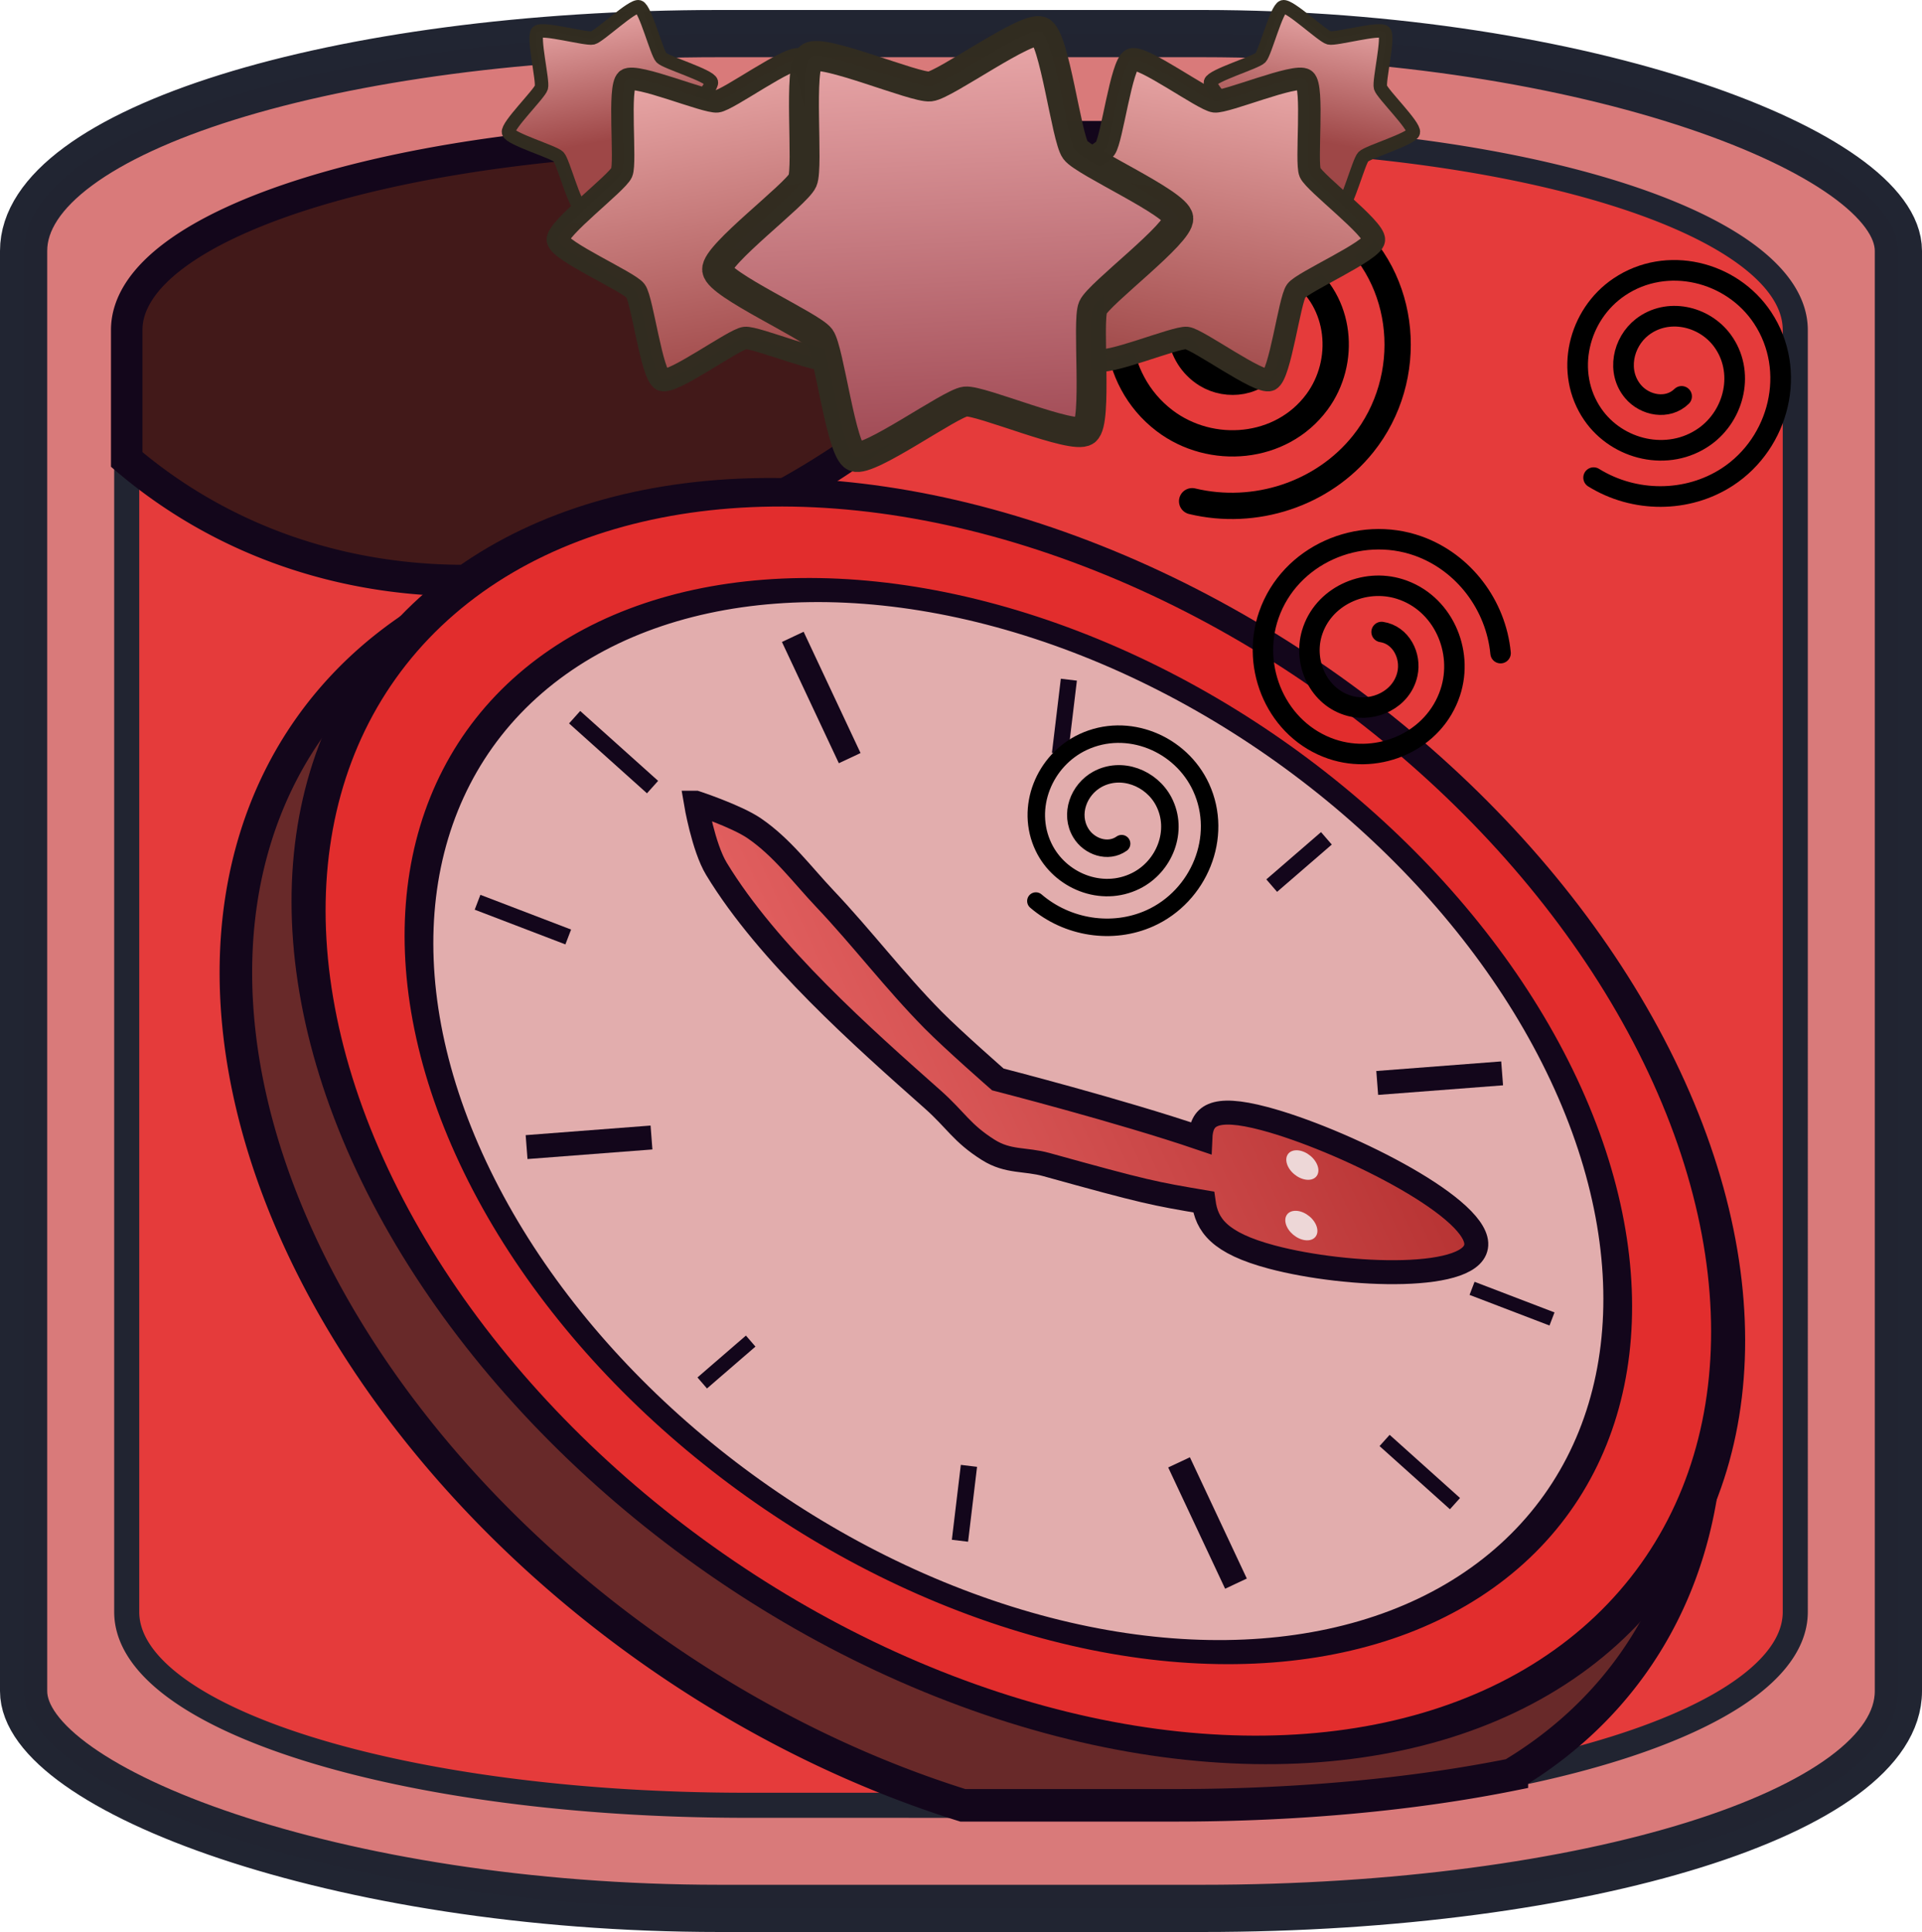 <?xml version="1.0" encoding="UTF-8" standalone="no"?>
<!-- Created with Inkscape (http://www.inkscape.org/) -->

<svg
   width="200"
   height="201.04"
   viewBox="0 0 52.917 53.192"
   version="1.1"
   id="svg1"
   inkscape:version="1.4.2 (f4327f4, 2025-05-13)"
   sodipodi:docname="TimeStop3.svg"
   xmlns:inkscape="http://www.inkscape.org/namespaces/inkscape"
   xmlns:sodipodi="http://sodipodi.sourceforge.net/DTD/sodipodi-0.dtd"
   xmlns:xlink="http://www.w3.org/1999/xlink"
   xmlns="http://www.w3.org/2000/svg"
   xmlns:svg="http://www.w3.org/2000/svg">
  <sodipodi:namedview
     id="namedview1"
     pagecolor="#ffffff"
     bordercolor="#000000"
     borderopacity="0.25"
     inkscape:showpageshadow="2"
     inkscape:pageopacity="0.0"
     inkscape:pagecheckerboard="0"
     inkscape:deskcolor="#d1d1d1"
     inkscape:document-units="mm"
     inkscape:zoom="4"
     inkscape:cx="57.5"
     inkscape:cy="59.875"
     inkscape:window-width="3840"
     inkscape:window-height="2054"
     inkscape:window-x="-11"
     inkscape:window-y="-11"
     inkscape:window-maximized="1"
     inkscape:current-layer="layer3" />
  <defs
     id="defs1">
    <linearGradient
       id="linearGradient4"
       inkscape:collect="always">
      <stop
         style="stop-color:#e26060;stop-opacity:1;"
         offset="0"
         id="stop4" />
      <stop
         style="stop-color:#b63232;stop-opacity:1;"
         offset="1"
         id="stop5" />
    </linearGradient>
    <inkscape:path-effect
       effect="spiro"
       id="path-effect9"
       is_visible="true"
       lpeversion="1" />
    <inkscape:path-effect
       effect="spiro"
       id="path-effect8"
       is_visible="true"
       lpeversion="1" />
    <inkscape:path-effect
       effect="mirror_symmetry"
       start_point="17.255,9.245"
       end_point="17.255,29.301"
       center_point="17.255,19.273"
       id="path-effect5"
       is_visible="true"
       lpeversion="1.2"
       lpesatellites=""
       mode="free"
       discard_orig_path="false"
       fuse_paths="true"
       oposite_fuse="false"
       split_items="false"
       split_open="false"
       link_styles="false" />
    <inkscape:path-effect
       effect="mirror_symmetry"
       start_point="27.03,8.41"
       end_point="27.03,28.183"
       center_point="27.03,18.297"
       id="path-effect3"
       is_visible="true"
       lpeversion="1.2"
       lpesatellites=""
       mode="free"
       discard_orig_path="false"
       fuse_paths="false"
       oposite_fuse="false"
       split_items="false"
       split_open="false"
       link_styles="false" />
    <inkscape:path-effect
       effect="spiro"
       id="path-effect8-8"
       is_visible="true"
       lpeversion="1" />
    <inkscape:path-effect
       effect="spiro"
       id="path-effect8-0"
       is_visible="true"
       lpeversion="1" />
    <inkscape:path-effect
       effect="spiro"
       id="path-effect8-0-9"
       is_visible="true"
       lpeversion="1" />
    <inkscape:path-effect
       effect="spiro"
       id="path-effect8-8-6"
       is_visible="true"
       lpeversion="1" />
    <inkscape:path-effect
       effect="spiro"
       id="path-effect8-3"
       is_visible="true"
       lpeversion="1" />
    <linearGradient
       inkscape:collect="always"
       xlink:href="#linearGradient4"
       id="linearGradient5"
       x1="12.979"
       y1="16.647"
       x2="23.443"
       y2="16.647"
       gradientUnits="userSpaceOnUse"
       gradientTransform="matrix(1.552,-0.119,0.707,1.507,-9.941,5.526)" />
    <linearGradient
       inkscape:collect="always"
       xlink:href="#linearGradient39"
       id="linearGradient36"
       gradientUnits="userSpaceOnUse"
       x1="9.158"
       y1="0.654"
       x2="9.524"
       y2="7.639" />
    <linearGradient
       id="linearGradient39"
       inkscape:collect="always">
      <stop
         style="stop-color:#f2b4b4;stop-opacity:1;"
         offset="0"
         id="stop38" />
      <stop
         style="stop-color:#9e4747;stop-opacity:1;"
         offset="0.696"
         id="stop39" />
    </linearGradient>
    <linearGradient
       inkscape:collect="always"
       xlink:href="#linearGradient27"
       id="linearGradient26"
       x1="9.158"
       y1="0.654"
       x2="9.524"
       y2="7.639"
       gradientUnits="userSpaceOnUse" />
    <linearGradient
       id="linearGradient27"
       inkscape:collect="always">
      <stop
         style="stop-color:#f2b3b3;stop-opacity:1;"
         offset="0"
         id="stop26" />
      <stop
         style="stop-color:#9e4747;stop-opacity:1;"
         offset="1"
         id="stop27" />
    </linearGradient>
    <linearGradient
       inkscape:collect="always"
       xlink:href="#linearGradient29"
       id="linearGradient25"
       x1="9.158"
       y1="0.654"
       x2="9.524"
       y2="7.639"
       gradientUnits="userSpaceOnUse" />
    <linearGradient
       id="linearGradient29"
       inkscape:collect="always">
      <stop
         style="stop-color:#f2b3b3;stop-opacity:1;"
         offset="0"
         id="stop28" />
      <stop
         style="stop-color:#9e4752;stop-opacity:1;"
         offset="1"
         id="stop29" />
    </linearGradient>
    <linearGradient
       inkscape:collect="always"
       xlink:href="#linearGradient39"
       id="linearGradient15"
       gradientUnits="userSpaceOnUse"
       x1="9.158"
       y1="0.654"
       x2="9.524"
       y2="7.639" />
    <linearGradient
       inkscape:collect="always"
       xlink:href="#linearGradient27"
       id="linearGradient16"
       gradientUnits="userSpaceOnUse"
       x1="9.158"
       y1="0.654"
       x2="9.524"
       y2="7.639" />
  </defs>
  <g
     inkscape:label="Ebene 1"
     inkscape:groupmode="layer"
     id="layer1"
     style="display:inline"
     transform="translate(-0.2,-0.023)">
    <rect
       style="fill:#d97a7a;fill-opacity:1;stroke:#212532;stroke-width:1.3;stroke-linejoin:round;stroke-miterlimit:8.2;stroke-dasharray:none;stroke-opacity:0.996"
       id="rect1"
       width="51.617"
       height="51.617"
       x="0.85"
       y="0.948"
       ry="5.982"
       rx="19.158" />
    <path
       d="M 26.708,49.727 A 22.315,15.311 35.249 0 1 8.517,34.344 22.315,15.311 35.249 0 1 14.201,15.961 16.74,20.41 32.188 0 1 3.689,12.673 v 31.73 c 0,2.949 7.604,5.323 17.05,5.323 z"
       style="fill:#e53b3b;fill-opacity:1;stroke:#212532;stroke-width:0.69;stroke-linejoin:round;stroke-miterlimit:8.2;stroke-opacity:0.996"
       id="path10" />
    <path
       d="m 31.296,3.787 a 16.74,20.41 32.188 0 1 -2.761,4.179 16.74,20.41 32.188 0 1 -9.882,7.063 22.315,15.311 35.249 0 1 26.724,16.488 22.315,15.311 35.249 0 1 -3.552,17.364 c 4.702,-0.946 7.803,-2.594 7.803,-4.478 V 9.11 c 0,-2.949 -7.604,-5.323 -17.05,-5.323 z"
       style="fill:#e53b3b;fill-opacity:1;stroke:#212532;stroke-width:0.69;stroke-linejoin:round;stroke-miterlimit:8.2;stroke-opacity:0.996"
       id="path8" />
    <path
       sodipodi:type="spiral"
       style="fill:none;fill-rule:evenodd;stroke:#000000;stroke-width:0.365;stroke-linecap:round;stroke-dasharray:none"
       id="path12"
       sodipodi:cx="29.419693"
       sodipodi:cy="8.0915852"
       sodipodi:expansion="1"
       sodipodi:revolution="2.7902846"
       sodipodi:radius="2.2837081"
       sodipodi:argument="-15.350353"
       sodipodi:t0="0.21885763"
       d="m 29.667,8.526 c -0.247,0.241 -0.65,0.163 -0.859,-0.086 -0.293,-0.347 -0.182,-0.871 0.162,-1.139 0.446,-0.346 1.094,-0.201 1.418,0.239 0.4,0.544 0.221,1.317 -0.315,1.697 C 29.431,9.691 28.532,9.478 28.096,8.845 27.588,8.107 27.835,7.082 28.565,6.591 c 0.836,-0.563 1.987,-0.281 2.534,0.545 0.618,0.933 0.301,2.21 -0.621,2.813 -0.711,0.464 -1.649,0.459 -2.367,0.014"
       transform="matrix(1.557,0,0,1.557,0.307,-2.339)" />
    <path
       sodipodi:type="spiral"
       style="fill:none;fill-rule:evenodd;stroke:#000000;stroke-width:0.465;stroke-linecap:round;stroke-dasharray:none"
       id="path13"
       sodipodi:cx="20.907158"
       sodipodi:cy="5.1917105"
       sodipodi:expansion="1"
       sodipodi:revolution="2.7902846"
       sodipodi:radius="3.0777364"
       sodipodi:argument="-15.668167"
       sodipodi:t0="0.21885763"
       d="M 21.407,5.644 C 21.192,6.056 20.643,6.126 20.27,5.896 19.749,5.575 19.671,4.857 19.998,4.37 20.423,3.739 21.314,3.651 21.914,4.079 22.655,4.606 22.751,5.671 22.225,6.383 21.595,7.235 20.355,7.34 19.531,6.714 18.569,5.983 18.454,4.567 19.18,3.63 20.013,2.557 21.605,2.434 22.654,3.26 c 1.184,0.934 1.316,2.703 0.389,3.863 -0.714,0.894 -1.917,1.281 -3.025,1.015"
       transform="matrix(1.557,0,0,1.557,1.854,1.152)" />
  </g>
  <g
     inkscape:groupmode="layer"
     id="layer2"
     inkscape:label="Ebene 2"
     transform="translate(-0.2,-0.023)">
    <path
       d="M 31.296,3.787 H 20.739 c -9.446,0 -17.05,2.374 -17.05,5.323 v 3.563 a 16.74,20.41 32.188 0 0 24.846,-4.707 16.74,20.41 32.188 0 0 2.761,-4.179 z"
       style="fill:#421919;stroke:#13061b;stroke-width:0.867"
       id="path7" />
    <path
       d="m 14.201,15.961 a 16.74,20.41 32.188 0 0 4.452,-0.932 22.315,15.311 35.249 0 0 -0.103,0.008 22.315,15.311 35.249 0 0 -4.349,0.924 z"
       style="fill:#682929;stroke:#13061b;stroke-width:0.896"
       id="path11" />
    <path
       d="M 41.825,48.881 A 22.315,15.311 35.249 0 0 45.377,31.517 22.315,15.311 35.249 0 0 18.653,15.029 16.74,20.41 32.188 0 1 14.201,15.961 22.315,15.311 35.249 0 0 8.517,34.344 22.315,15.311 35.249 0 0 26.708,49.727 h 5.87 c 3.414,0 6.586,-0.31 9.247,-0.845 z"
       style="fill:#682929;stroke:#13061b;stroke-width:0.896"
       id="path9" />
    <ellipse
       style="fill:#e22d2d;fill-opacity:1;stroke:#13061b;stroke-width:0.865"
       id="path1-3"
       cx="13.297"
       cy="35.248"
       rx="17.835"
       ry="19.072"
       transform="matrix(0.997,-0.076,0.425,0.905,0,0)" />
    <ellipse
       style="fill:#e2adad;fill-opacity:1;stroke:#13061b;stroke-width:0.73"
       id="path1"
       cx="13.297"
       cy="35.248"
       rx="15.061"
       ry="16.106"
       transform="matrix(0.997,-0.076,0.425,0.905,0,0)" />
    <path
       style="fill:#e2adad;fill-opacity:1;stroke:#13061b;stroke-width:0.66"
       d="m 22.027,17.557 1.567,3.339"
       id="path2" />
    <path
       style="fill:#e2adad;fill-opacity:1;stroke:#13061b;stroke-width:0.66"
       d="m 32.662,40.285 1.567,3.339"
       id="path2-8" />
    <path
       style="fill:#e2adad;fill-opacity:1;stroke:#13061b;stroke-width:0.445"
       d="m 29.628,18.736 -0.245,2.041"
       id="path2-1" />
    <path
       style="fill:#e2adad;fill-opacity:1;stroke:#13061b;stroke-width:0.45"
       d="m 26.877,40.381 -0.247,2.062"
       id="path2-8-7" />
    <path
       style="fill:#e2adad;fill-opacity:1;stroke:#13061b;stroke-width:0.453"
       d="m 36.719,23.104 -1.506,1.302"
       id="path2-7" />
    <path
       style="fill:#e2adad;fill-opacity:1;stroke:#13061b;stroke-width:0.401"
       d="m 20.868,36.946 -1.334,1.153"
       id="path2-8-6" />
    <path
       style="fill:#e2adad;fill-opacity:1;stroke:#13061b;stroke-width:0.66"
       d="m 41.557,29.575 -3.439,0.264"
       id="path2-2" />
    <path
       style="fill:#e2adad;fill-opacity:1;stroke:#13061b;stroke-width:0.66"
       d="M 18.137,31.341 14.698,31.605"
       id="path2-8-2" />
    <path
       style="fill:#e2adad;fill-opacity:1;stroke:#13061b;stroke-width:0.46"
       d="m 16.021,19.769 2.145,1.924"
       id="path2-76" />
    <path
       style="fill:#e2adad;fill-opacity:1;stroke:#13061b;stroke-width:0.416"
       d="m 38.321,39.682 1.938,1.739"
       id="path2-8-1" />
    <path
       style="fill:#e2adad;fill-opacity:1;stroke:#13061b;stroke-width:0.438"
       d="m 13.348,24.864 2.497,0.956"
       id="path2-9" />
    <path
       style="fill:#e2adad;fill-opacity:1;stroke:#13061b;stroke-width:0.386"
       d="m 40.729,35.494 2.201,0.843"
       id="path2-8-5" />
    <path
       id="path3"
       style="fill:url(#linearGradient5);stroke:#13061b;stroke-width:0.66"
       d="m 19.358,22.124 c 0,0 0.206,1.225 0.567,1.82 1.417,2.337 4.058,4.667 5.957,6.351 0.641,0.569 0.792,0.923 1.528,1.387 0.547,0.345 1.018,0.243 1.599,0.404 2.755,0.765 2.961,0.798 4.33,1.031 0.086,0.626 0.416,1.126 1.876,1.515 2.085,0.555 5.684,0.673 5.63,-0.379 -0.055,-1.052 -3.742,-2.876 -5.827,-3.431 -1.453,-0.387 -1.744,-0.056 -1.769,0.536 -2.19,-0.747 -5.576,-1.616 -5.576,-1.616 0,0 -1.223,-1.069 -1.786,-1.639 -1.057,-1.071 -1.944,-2.246 -2.974,-3.334 -0.627,-0.662 -1.179,-1.417 -1.948,-1.942 -0.494,-0.337 -1.606,-0.703 -1.606,-0.703 z" />
    <ellipse
       style="fill:#edd7d7;fill-opacity:1;stroke:#13061b;stroke-width:0;stroke-dasharray:none"
       id="path4"
       cx="20.318"
       cy="37.175"
       rx="0.4"
       ry="0.448"
       transform="matrix(0.997,-0.076,0.425,0.905,0,0)" />
    <path
       sodipodi:type="spiral"
       style="display:inline;fill:none;fill-rule:evenodd;stroke:#000000;stroke-width:0.265;stroke-linecap:round;stroke-dasharray:none"
       id="path14"
       sodipodi:cx="24.143229"
       sodipodi:cy="10.417969"
       sodipodi:expansion="1"
       sodipodi:revolution="2.7902846"
       sodipodi:radius="1.6880152"
       sodipodi:argument="-17.571072"
       sodipodi:t0="0.21885763"
       d="m 24.288,10.078 c 0.252,0.038 0.387,0.31 0.334,0.544 -0.073,0.328 -0.431,0.497 -0.743,0.414 -0.403,-0.108 -0.608,-0.554 -0.494,-0.941 0.141,-0.478 0.676,-0.719 1.139,-0.573 0.554,0.174 0.831,0.798 0.653,1.338 -0.207,0.63 -0.921,0.942 -1.536,0.733 -0.705,-0.24 -1.054,-1.043 -0.813,-1.735 0.272,-0.781 1.166,-1.166 1.933,-0.893 0.591,0.211 1.007,0.765 1.067,1.387"
       transform="matrix(2.127,0,0,2.127,-13.422,-4.013)" />
    <path
       sodipodi:type="spiral"
       style="display:inline;fill:none;fill-rule:evenodd;stroke:#000000;stroke-width:0.265;stroke-linecap:round;stroke-dasharray:none"
       id="path14-2"
       sodipodi:cx="24.143229"
       sodipodi:cy="10.417969"
       sodipodi:expansion="1"
       sodipodi:revolution="2.7902846"
       sodipodi:radius="1.6880152"
       sodipodi:argument="-17.571072"
       sodipodi:t0="0.21885763"
       d="m 24.288,10.078 c 0.252,0.038 0.387,0.31 0.334,0.544 -0.073,0.328 -0.431,0.497 -0.743,0.414 -0.403,-0.108 -0.608,-0.554 -0.494,-0.941 0.141,-0.478 0.676,-0.719 1.139,-0.573 0.554,0.174 0.831,0.798 0.653,1.338 -0.207,0.63 -0.921,0.942 -1.536,0.733 -0.705,-0.24 -1.054,-1.043 -0.813,-1.735 0.272,-0.781 1.166,-1.166 1.933,-0.893 0.591,0.211 1.007,0.765 1.067,1.387"
       transform="matrix(-1.309,1.259,-1.259,-1.309,75.562,5.864)" />
    <ellipse
       style="fill:#edd7d7;fill-opacity:1;stroke:#13061b;stroke-width:0;stroke-dasharray:none"
       id="path4-3"
       cx="19.534"
       cy="38.95"
       rx="0.4"
       ry="0.448"
       transform="matrix(0.997,-0.076,0.425,0.905,0,0)" />
  </g>
  <g
     inkscape:groupmode="layer"
     id="layer3"
     inkscape:label="Ebene 3"
     transform="translate(-0.2,-0.023)">
    <path
       sodipodi:type="star"
       style="fill:url(#linearGradient15);fill-opacity:1;fill-rule:nonzero;stroke:#322d21;stroke-width:0.443;stroke-linejoin:round;stroke-miterlimit:8.2;stroke-opacity:0.996"
       id="path1-5-7-01"
       inkscape:flatsided="false"
       sodipodi:sides="6"
       sodipodi:cx="9.3473988"
       sodipodi:cy="4.4553022"
       sodipodi:r1="3.4362388"
       sodipodi:r2="2.3474281"
       sodipodi:arg1="0.9357696"
       sodipodi:arg2="1.4593684"
       inkscape:rounded="0.12173243"
       inkscape:randomized="0"
       d="M 11.386,7.222 C 11.206,7.354 9.83,6.763 9.608,6.788 9.387,6.813 8.175,7.693 7.971,7.604 7.767,7.515 7.59,6.027 7.458,5.848 7.325,5.669 5.957,5.059 5.932,4.837 5.908,4.616 7.107,3.719 7.197,3.515 7.286,3.311 7.13,1.821 7.309,1.689 7.488,1.557 8.865,2.147 9.086,2.122 9.308,2.098 10.52,1.218 10.724,1.307 c 0.204,0.089 0.381,1.577 0.513,1.756 0.132,0.179 1.5,0.789 1.525,1.01 0.025,0.221 -1.175,1.118 -1.264,1.322 -0.089,0.204 0.067,1.694 -0.112,1.826 z"
       inkscape:transform-center-x="-0.22750051"
       inkscape:transform-center-y="-0.58914028"
       transform="matrix(-0.83,-0.11,-0.11,0.83,44.568,0.305)" />
    <path
       sodipodi:type="star"
       style="fill:url(#linearGradient36);fill-opacity:1;fill-rule:nonzero;stroke:#322d21;stroke-width:0.443;stroke-linejoin:round;stroke-miterlimit:8.2;stroke-opacity:0.996"
       id="path1-5-7-01-0"
       inkscape:flatsided="false"
       sodipodi:sides="6"
       sodipodi:cx="9.3473988"
       sodipodi:cy="4.4553022"
       sodipodi:r1="3.4362388"
       sodipodi:r2="2.3474281"
       sodipodi:arg1="0.9357696"
       sodipodi:arg2="1.4593684"
       inkscape:rounded="0.12173243"
       inkscape:randomized="0"
       d="M 11.386,7.222 C 11.206,7.354 9.83,6.763 9.608,6.788 9.387,6.813 8.175,7.693 7.971,7.604 7.767,7.515 7.59,6.027 7.458,5.848 7.325,5.669 5.957,5.059 5.932,4.837 5.908,4.616 7.107,3.719 7.197,3.515 7.286,3.311 7.13,1.821 7.309,1.689 7.488,1.557 8.865,2.147 9.086,2.122 9.308,2.098 10.52,1.218 10.724,1.307 c 0.204,0.089 0.381,1.577 0.513,1.756 0.132,0.179 1.5,0.789 1.525,1.01 0.025,0.221 -1.175,1.118 -1.264,1.322 -0.089,0.204 0.067,1.694 -0.112,1.826 z"
       inkscape:transform-center-x="0.22750046"
       inkscape:transform-center-y="-0.58914028"
       transform="matrix(0.83,-0.11,0.11,0.83,8.745,0.305)" />
    <path
       sodipodi:type="star"
       style="fill:url(#linearGradient16);fill-rule:nonzero;stroke:#322d21;stroke-width:0.443;stroke-linejoin:round;stroke-miterlimit:8.2;stroke-opacity:0.996"
       id="path1-5-7"
       inkscape:flatsided="false"
       sodipodi:sides="6"
       sodipodi:cx="9.3473988"
       sodipodi:cy="4.4553022"
       sodipodi:r1="3.4362388"
       sodipodi:r2="2.3474281"
       sodipodi:arg1="0.9357696"
       sodipodi:arg2="1.4593684"
       inkscape:rounded="0.12173243"
       inkscape:randomized="0"
       d="M 11.386,7.222 C 11.206,7.354 9.83,6.763 9.608,6.788 9.387,6.813 8.175,7.693 7.971,7.604 7.767,7.515 7.59,6.027 7.458,5.848 7.325,5.669 5.957,5.059 5.932,4.837 5.908,4.616 7.107,3.719 7.197,3.515 7.286,3.311 7.13,1.821 7.309,1.689 7.488,1.557 8.865,2.147 9.086,2.122 9.308,2.098 10.52,1.218 10.724,1.307 c 0.204,0.089 0.381,1.577 0.513,1.756 0.132,0.179 1.5,0.789 1.525,1.01 0.025,0.221 -1.175,1.118 -1.264,1.322 -0.089,0.204 0.067,1.694 -0.112,1.826 z"
       inkscape:transform-center-x="-0.40228264"
       inkscape:transform-center-y="-0.88235232"
       transform="matrix(1.361,0.316,-0.316,1.361,21.944,-2.946)" />
    <path
       sodipodi:type="star"
       style="fill:url(#linearGradient26);fill-opacity:1;fill-rule:nonzero;stroke:#322d21;stroke-width:0.443;stroke-linejoin:round;stroke-miterlimit:8.2;stroke-opacity:0.996"
       id="path1-5-7-0"
       inkscape:flatsided="false"
       sodipodi:sides="6"
       sodipodi:cx="9.3473988"
       sodipodi:cy="4.4553022"
       sodipodi:r1="3.4362388"
       sodipodi:r2="2.3474281"
       sodipodi:arg1="0.9357696"
       sodipodi:arg2="1.4593684"
       inkscape:rounded="0.12173243"
       inkscape:randomized="0"
       d="M 11.386,7.222 C 11.206,7.354 9.83,6.763 9.608,6.788 9.387,6.813 8.175,7.693 7.971,7.604 7.767,7.515 7.59,6.027 7.458,5.848 7.325,5.669 5.957,5.059 5.932,4.837 5.908,4.616 7.107,3.719 7.197,3.515 7.286,3.311 7.13,1.821 7.309,1.689 7.488,1.557 8.865,2.147 9.086,2.122 9.308,2.098 10.52,1.218 10.724,1.307 c 0.204,0.089 0.381,1.577 0.513,1.756 0.132,0.179 1.5,0.789 1.525,1.01 0.025,0.221 -1.175,1.118 -1.264,1.322 -0.089,0.204 0.067,1.694 -0.112,1.826 z"
       inkscape:transform-center-x="0.40228216"
       inkscape:transform-center-y="-0.88235232"
       transform="matrix(-1.361,0.316,0.316,1.361,31.642,-2.946)" />
    <path
       sodipodi:type="star"
       style="fill:url(#linearGradient25);fill-rule:nonzero;stroke:#322d21;stroke-width:0.443;stroke-linejoin:round;stroke-miterlimit:8.2;stroke-opacity:0.996"
       id="path1-5-9"
       inkscape:flatsided="false"
       sodipodi:sides="6"
       sodipodi:cx="9.3473988"
       sodipodi:cy="4.4553022"
       sodipodi:r1="3.4362388"
       sodipodi:r2="2.3474281"
       sodipodi:arg1="0.9357696"
       sodipodi:arg2="1.4593684"
       inkscape:rounded="0.12173243"
       inkscape:randomized="0"
       d="M 11.386,7.222 C 11.206,7.354 9.83,6.763 9.608,6.788 9.387,6.813 8.175,7.693 7.971,7.604 7.767,7.515 7.59,6.027 7.458,5.848 7.325,5.669 5.957,5.059 5.932,4.837 5.908,4.616 7.107,3.719 7.197,3.515 7.286,3.311 7.13,1.821 7.309,1.689 7.488,1.557 8.865,2.147 9.086,2.122 9.308,2.098 10.52,1.218 10.724,1.307 c 0.204,0.089 0.381,1.577 0.513,1.756 0.132,0.179 1.5,0.789 1.525,1.01 0.025,0.221 -1.175,1.118 -1.264,1.322 -0.089,0.204 0.067,1.694 -0.112,1.826 z"
       inkscape:transform-center-x="0.12486616"
       inkscape:transform-center-y="-1.571608"
       transform="matrix(1.859,0,0,1.859,8.917,-1.541)" />
  </g>
</svg>
